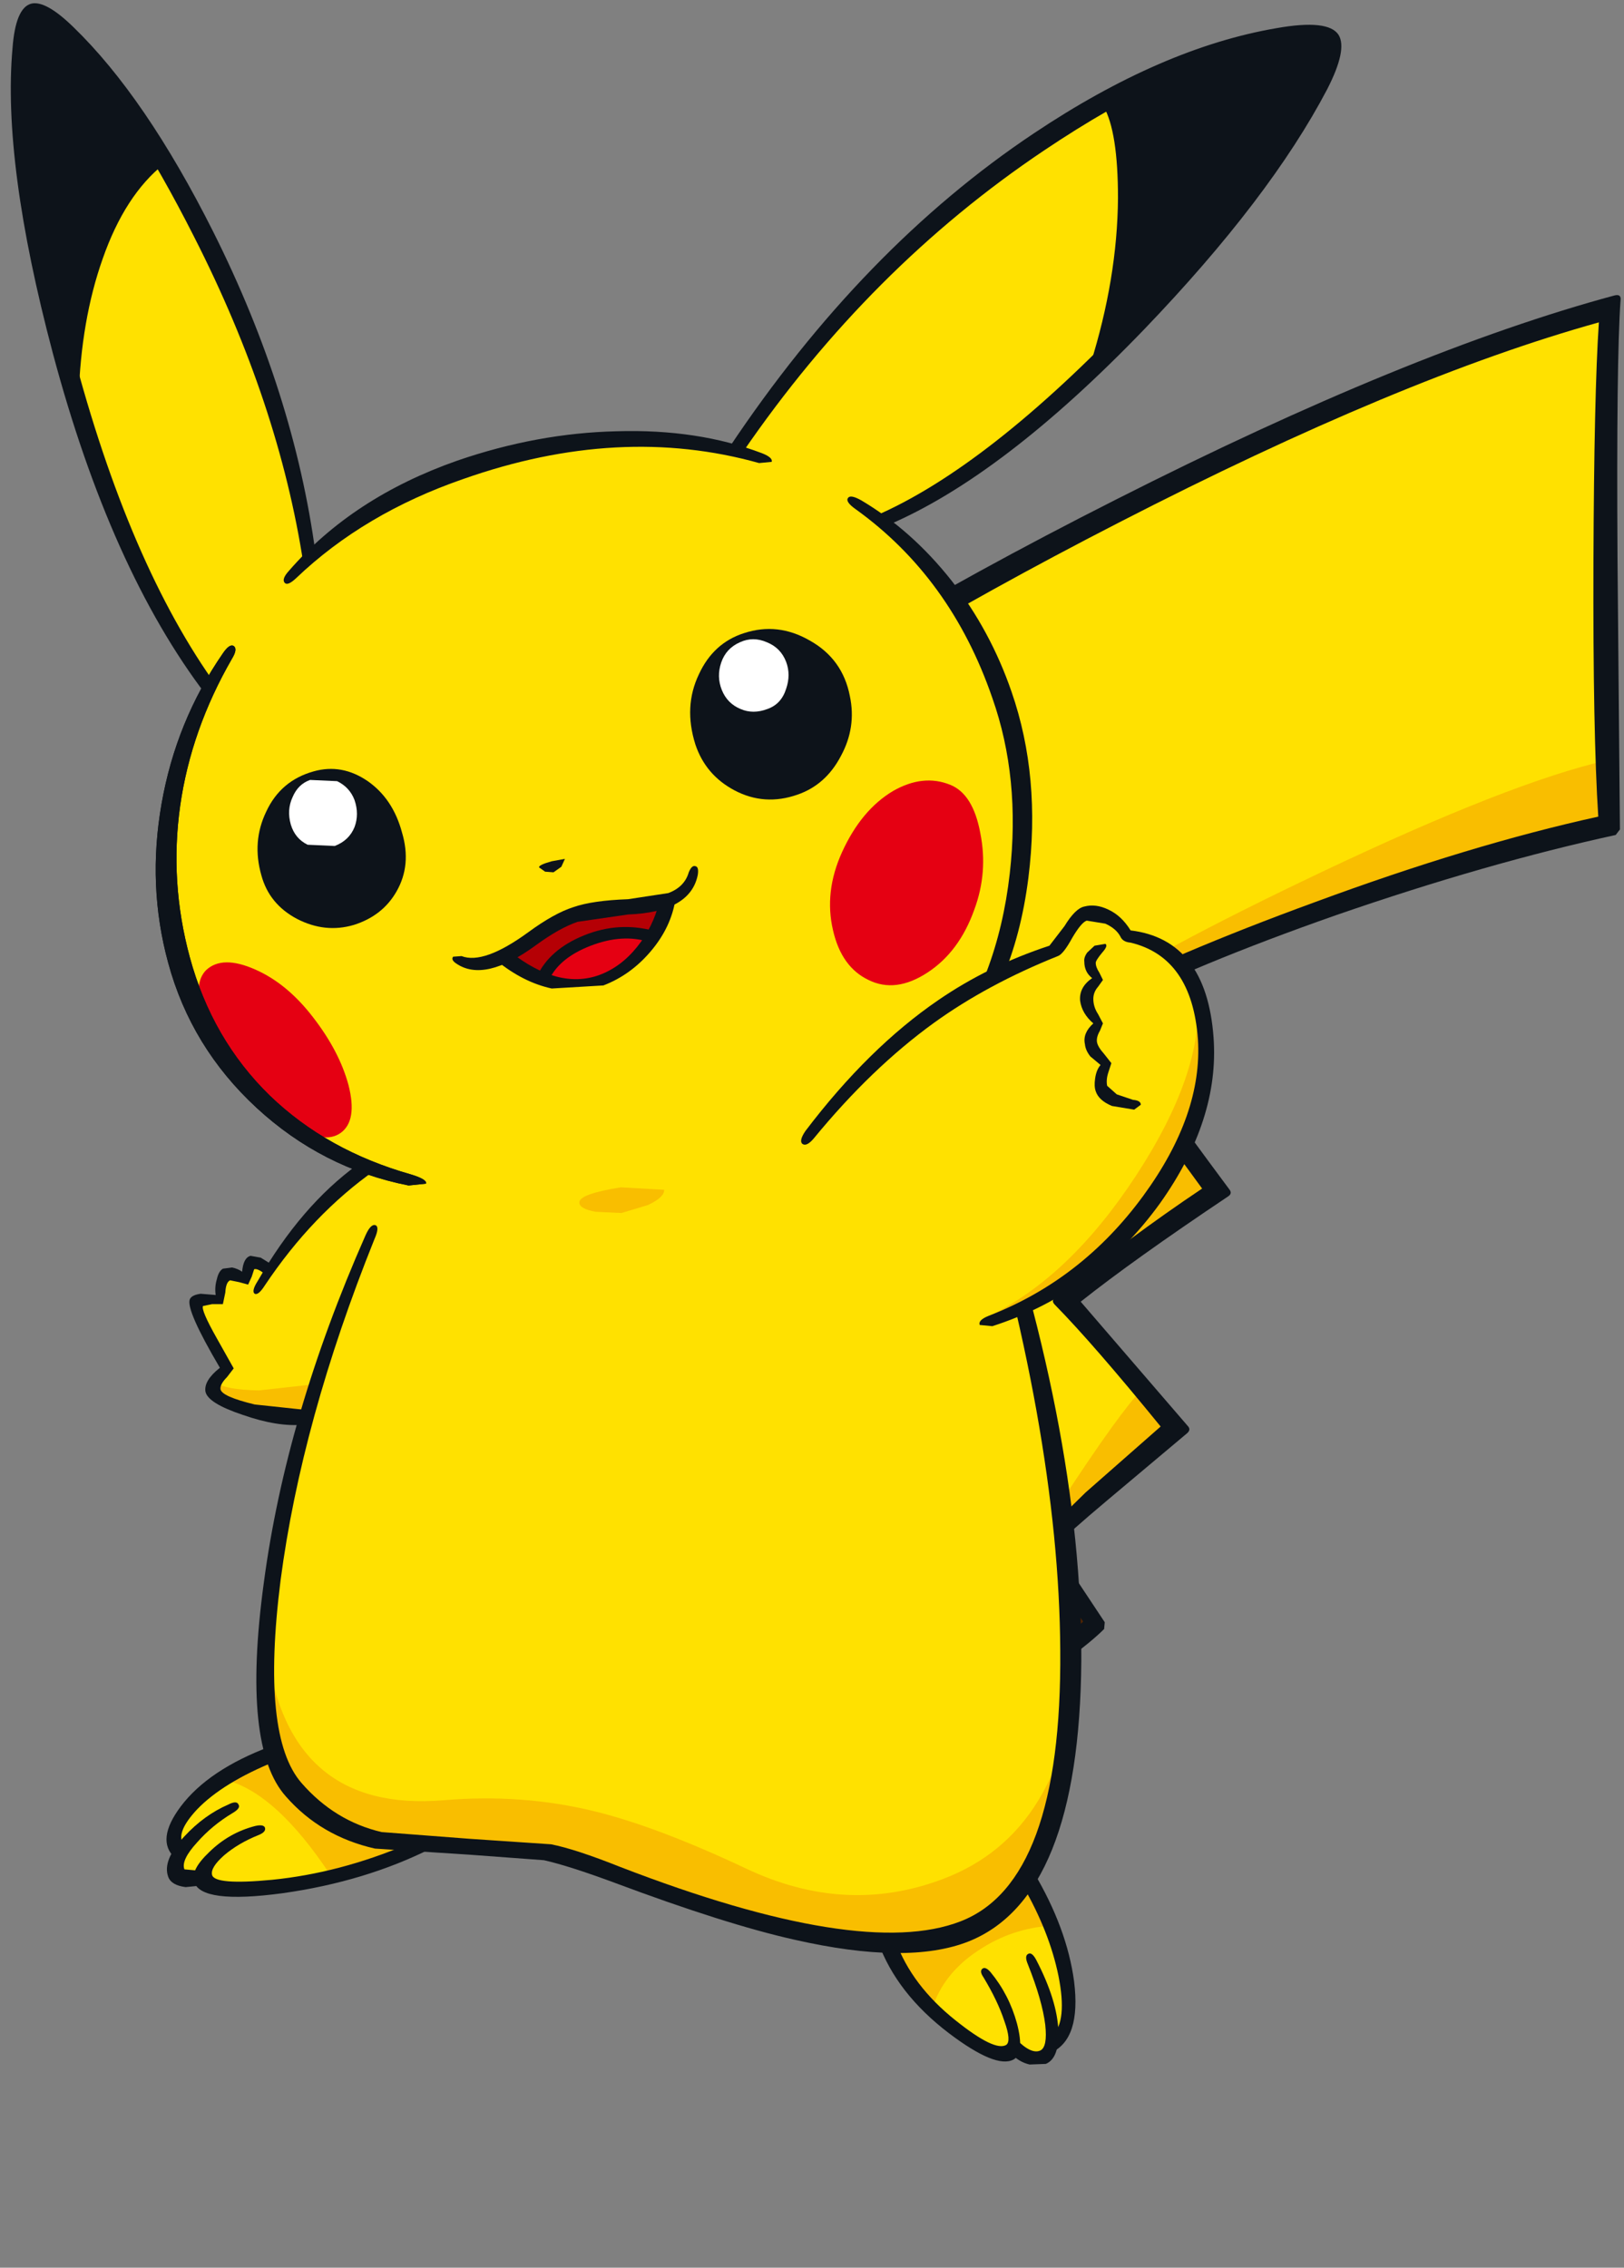 <svg width="53" height="74" viewBox="0 0 53 74" fill="none" xmlns="http://www.w3.org/2000/svg">
<rect x="0" y="0" width="53" height="74" fill="#808080" stroke="none"/>
<g id="PIKACHU 2">
<g id="Group">
<path id="Vector" d="M31.306 56.191C29.188 57.588 27.644 58.539 26.677 59.045C25.931 59.444 25.31 59.311 24.813 58.646C24.329 57.981 24.296 57.522 24.715 57.269C25.748 56.63 27.017 55.705 28.521 54.494C29.985 53.31 30.992 52.418 31.542 51.819C30.587 50.635 29.874 49.843 29.404 49.444L30.973 48.246L33.229 47.587L32.797 48.965C32.98 48.858 33.569 48.626 34.563 48.266L34.386 50.063L34.033 50.422L35.74 52.937C35.086 53.576 33.608 54.66 31.306 56.191Z" fill="#763A00"/>
<path id="Vector_2" d="M52.455 18.065C52.428 22.057 52.461 24.991 52.553 26.868C50.303 27.373 47.57 28.165 44.352 29.243C40.52 30.534 37.584 31.752 35.544 32.896L37.368 35.591L39.742 38.825C37.48 40.355 35.838 41.559 34.818 42.438L38.428 46.55L34.386 50.063L34.563 48.266C33.569 48.626 32.98 48.858 32.797 48.965L33.229 47.587L30.973 48.246L32.915 46.569C31.686 45.798 30.169 44.706 28.364 43.296L32.562 38.425L27.638 32.597L21.458 25.55C33.726 17.499 44.091 12.323 52.553 10.021C52.5 12.296 52.468 14.978 52.455 18.065Z" fill="#FFE100"/>
<path id="Vector_3" d="M30.973 48.186L33.19 47.308L33.425 47.328L33.464 47.508L33.052 48.626L34.445 47.987C34.668 47.907 34.779 47.967 34.779 48.166C34.766 48.699 34.674 49.331 34.504 50.063L34.112 50.362L34.308 48.586C33.981 48.665 33.497 48.845 32.856 49.124C32.608 49.218 32.516 49.145 32.582 48.905L32.915 47.887C31.856 48.22 31.051 48.486 30.502 48.685L30.973 48.186Z" fill="#763A00"/>
<path id="Vector_4" d="M31.444 56.111L26.637 58.886C27.684 58.207 29.162 57.082 31.071 55.512L35.093 51.999L35.779 52.937C34.798 53.855 33.353 54.913 31.444 56.111Z" fill="#542400"/>
<path id="Vector_5" d="M44.195 29.323C40.978 30.427 37.99 31.559 35.23 32.716C36.786 31.639 39.428 30.215 43.156 28.445C47.249 26.502 50.342 25.291 52.435 24.812L52.514 26.868C50.434 27.32 47.661 28.139 44.195 29.323Z" fill="#F9BE00"/>
<path id="Vector_6" d="M38.663 37.447L39.781 38.844L34.465 42.338C36.531 39.743 37.931 38.113 38.663 37.447Z" fill="#F9BE00"/>
<path id="Vector_7" d="M38.349 46.589L36.662 47.967L34.583 49.703L34.7 48.905C35.917 47.042 36.78 45.844 37.29 45.312L38.349 46.589Z" fill="#F9BE00"/>
<path id="Vector_8" d="M34.583 49.703L33.798 50.302L34.7 48.905L34.583 49.703Z" fill="#542400"/>
<path id="Vector_9" d="M52.886 9.821C52.795 11.098 52.762 13.9 52.788 18.225L52.867 27.067L52.729 27.247C49.917 27.859 46.877 28.731 43.607 29.862C40.533 30.94 37.996 31.991 35.995 33.016C36.832 34.307 38.205 36.236 40.115 38.805C40.193 38.898 40.18 38.978 40.076 39.044C38.009 40.428 36.407 41.572 35.269 42.477L38.761 46.53C38.84 46.609 38.833 46.689 38.742 46.769L36.152 48.945C35.25 49.703 34.674 50.216 34.426 50.482L36.054 52.937L36.034 53.157C35.524 53.676 34.386 54.514 32.621 55.672C30.751 56.883 28.828 58.021 26.853 59.085L26.5 59.125C26.461 59.045 26.533 58.952 26.716 58.846C31.437 55.865 34.315 53.889 35.348 52.917L33.759 50.542C33.706 50.462 33.713 50.389 33.778 50.322L35.426 48.705L37.878 46.55C36.414 44.753 35.263 43.429 34.426 42.577C34.334 42.484 34.341 42.404 34.445 42.338C36.028 41.047 37.623 39.862 39.232 38.785C37.571 36.522 36.211 34.58 35.151 32.956C35.073 32.849 35.093 32.77 35.21 32.716C37.277 31.652 39.84 30.561 42.901 29.443C46.288 28.192 49.375 27.26 52.16 26.648C52.043 24.838 51.99 22.064 52.003 18.324C52.017 14.665 52.075 12.063 52.18 10.52C47.877 11.717 42.659 13.893 36.525 17.047C30.796 19.988 25.997 22.876 22.125 25.71C23.904 27.653 27.507 31.871 32.935 38.365C33 38.445 33 38.519 32.935 38.585L30.796 41L28.834 43.276C31.163 45.059 32.608 46.13 33.17 46.49C33.288 46.569 33.294 46.663 33.19 46.769L29.972 49.484C30.587 50.109 31.228 50.881 31.895 51.799C31.96 51.879 31.96 51.952 31.895 52.019C31.424 52.591 30.417 53.463 28.874 54.634C27.357 55.778 26.029 56.676 24.891 57.329L24.577 57.368C24.525 57.302 24.571 57.215 24.715 57.109L28.364 54.334C29.776 53.203 30.705 52.378 31.149 51.859C30.404 50.874 29.737 50.123 29.148 49.604C29.057 49.51 29.063 49.424 29.168 49.344L32.405 46.649C31.136 45.798 29.672 44.746 28.011 43.495C27.919 43.416 27.913 43.336 27.991 43.256L32.111 38.445L26.559 31.878L21.144 25.73C21.066 25.637 21.072 25.55 21.164 25.471C25.087 22.516 30.169 19.462 36.407 16.308C42.816 13.061 48.243 10.839 52.69 9.641C52.847 9.601 52.912 9.661 52.886 9.821Z" fill="#0D131A"/>
<path id="Vector_10" d="M5.273 5.11C4.476 5.563 3.776 6.607 3.174 8.244C2.664 9.628 2.37 10.972 2.291 12.276C1.69 10.44 1.225 8.051 0.898 5.11C0.558 2.103 0.604 0.539 1.036 0.419C1.454 0.299 2.095 0.752 2.958 1.777C3.652 2.602 4.423 3.713 5.273 5.11Z" fill="#0D131A"/>
<path id="Vector_11" d="M36.172 3.234C36.603 3.939 36.78 5.243 36.701 7.146C36.623 8.823 36.401 10.28 36.034 11.518C35.066 12.569 33.916 13.607 32.582 14.632C31.078 15.803 29.796 16.581 28.736 16.967C29.953 17.965 30.927 19.116 31.66 20.42C32.144 21.272 32.569 22.317 32.935 23.554C33.562 25.564 33.602 27.706 33.052 29.982C32.569 31.978 31.803 33.515 30.757 34.593C28.351 36.882 25.238 38.286 21.419 38.805C18.149 39.257 15.004 39.024 11.983 38.106C10.688 37.667 9.498 36.875 8.412 35.731C7.196 34.466 6.346 32.989 5.862 31.299C5.391 29.676 5.293 28.006 5.568 26.289C5.777 24.932 6.202 23.634 6.843 22.396C6.032 21.465 5.123 19.848 4.116 17.546C3.279 15.59 2.684 13.94 2.331 12.595C2.396 10.639 2.775 8.936 3.468 7.485C3.992 6.394 4.567 5.622 5.195 5.17C6.228 6.674 7.255 8.756 8.275 11.418C9.347 14.199 9.955 16.461 10.099 18.205C11.97 16.461 14.33 15.277 17.181 14.652C19.784 14.079 22.066 14.093 24.028 14.691C25.362 12.536 27.409 10.2 30.169 7.685C32.667 5.423 34.668 3.939 36.172 3.234Z" fill="#FFE100"/>
<path id="Vector_12" d="M13.689 37.108C16.214 35.87 18.45 35.032 20.399 34.593C21.968 34.247 24.054 34.08 26.657 34.094C29.22 34.094 30.587 34.26 30.757 34.593C31.489 36.017 32.222 38.026 32.954 40.621C33.739 43.442 34.315 46.23 34.681 48.985C35.609 56.118 34.851 60.615 32.405 62.479C30.613 63.862 27.481 63.709 23.008 62.019C21.046 61.301 19.601 60.828 18.672 60.602C17.482 60.323 16.259 60.21 15.004 60.263C13.735 60.316 12.61 60.17 11.63 59.824C10.74 59.518 10.099 59.112 9.707 58.606C8.818 57.435 8.484 55.459 8.706 52.678C8.876 50.588 9.295 48.466 9.962 46.31L11.08 43.076L12.179 40.062C12.323 39.703 12.617 39.104 13.062 38.266L13.689 37.108Z" fill="#FFE100"/>
<path id="Vector_13" d="M13.689 37.108C14.108 36.962 14.435 37.361 14.67 38.306C14.919 39.304 14.873 40.342 14.533 41.419C14.167 42.564 13.467 43.682 12.434 44.773C11.414 45.864 10.59 46.377 9.962 46.31C9.269 46.323 8.589 46.217 7.922 45.991C7.333 45.778 7.026 45.578 7 45.392C7 45.112 7.144 44.866 7.431 44.653L6.725 43.336C6.49 42.857 6.385 42.577 6.411 42.497C6.477 42.391 6.732 42.358 7.176 42.398C7.163 41.612 7.451 41.38 8.039 41.699C8.066 41.074 8.321 40.987 8.805 41.44C9.197 40.801 9.72 40.155 10.374 39.503C10.936 38.931 11.473 38.465 11.983 38.106C12.401 37.693 12.97 37.361 13.689 37.108Z" fill="#FFE100"/>
<path id="Vector_14" d="M36.172 3.234C37.532 2.515 38.925 1.923 40.35 1.457C42.116 0.885 43.143 0.818 43.43 1.258C43.797 1.816 42.973 3.427 40.959 6.088C39.101 8.523 37.414 10.4 35.897 11.717C36.368 10.24 36.636 8.75 36.701 7.246C36.767 5.662 36.59 4.325 36.172 3.234Z" fill="#0D131A"/>
<path id="Vector_15" d="M6.627 58.486C7.32 57.901 8.066 57.482 8.863 57.229C9.596 58.999 11.172 60.003 13.591 60.243C12.44 60.828 11.074 61.248 9.491 61.501C7.896 61.74 6.96 61.673 6.686 61.301C6.15 61.434 5.836 61.361 5.744 61.081C5.666 60.855 5.718 60.602 5.901 60.323C5.522 59.817 5.764 59.205 6.627 58.486Z" fill="#FFE100"/>
<path id="Vector_16" d="M28.933 63.397C29.992 63.437 30.96 63.25 31.836 62.838C32.66 62.452 33.242 61.953 33.582 61.341C34.262 62.485 34.681 63.57 34.838 64.594C34.995 65.646 34.838 66.311 34.367 66.591C34.354 66.977 34.177 67.169 33.837 67.169C33.536 67.156 33.288 67.03 33.092 66.79C32.935 67.229 32.307 67.036 31.208 66.211C30.084 65.36 29.325 64.421 28.933 63.397Z" fill="#FFE100"/>
<path id="Vector_17" d="M16.436 31.219L17.77 30.341C18.032 30.141 18.424 29.962 18.947 29.802L20.046 29.602L21.713 29.423C21.674 29.809 21.53 30.195 21.282 30.581L19.124 30.7C18.378 30.98 17.914 31.399 17.731 31.958L16.436 31.219Z" fill="#B50005"/>
<path id="Vector_18" d="M17.711 31.938C17.973 31.419 18.45 31.013 19.143 30.72C19.902 30.401 20.628 30.361 21.321 30.601C20.248 32.038 19.045 32.483 17.711 31.938Z" fill="#E50012"/>
<path id="Vector_19" d="M7.039 45.112C7.248 45.272 7.719 45.358 8.451 45.372L10.256 45.172L9.982 46.27C9.262 46.297 8.55 46.184 7.843 45.931C7.098 45.665 6.83 45.392 7.039 45.112Z" fill="#F9BE00"/>
<path id="Vector_20" d="M18.908 39.244C18.895 39.057 19.346 38.891 20.262 38.745L21.674 38.825C21.687 38.984 21.511 39.151 21.144 39.324L20.281 39.583L19.438 39.543C19.084 39.477 18.908 39.377 18.908 39.244Z" fill="#F9BE00"/>
<path id="Vector_21" d="M8.706 53.835C9.177 57.389 11.1 59.025 14.474 58.746C16.174 58.599 17.816 58.719 19.398 59.105C20.759 59.438 22.4 60.057 24.322 60.962C26.494 61.999 28.638 62.119 30.757 61.321C33.464 60.309 34.942 57.874 35.191 54.015C35.165 57.036 34.772 59.252 34.014 60.662C32.797 62.964 30.541 63.809 27.245 63.197C26.147 62.998 24.08 62.385 21.046 61.361C18.561 60.522 16.933 60.15 16.161 60.243C13.729 60.536 11.845 60.183 10.511 59.185C9.033 58.08 8.432 56.297 8.706 53.835Z" fill="#F9BE00"/>
<path id="Vector_22" d="M7.294 58.067C7.359 57.974 7.634 57.834 8.118 57.648L9.001 57.329C9.262 58.1 9.91 58.786 10.943 59.385C11.885 59.93 12.761 60.203 13.572 60.203C12.748 60.655 11.826 60.995 10.806 61.221C9.589 59.371 8.419 58.32 7.294 58.067Z" fill="#F9BE00"/>
<path id="Vector_23" d="M30.424 65.533L29.619 64.534C29.358 64.135 29.175 63.756 29.07 63.397C30.979 63.596 32.47 62.918 33.543 61.361C33.974 62.039 34.236 62.532 34.328 62.838C33.451 62.891 32.647 63.164 31.915 63.656C31.169 64.149 30.672 64.774 30.424 65.533Z" fill="#F9BE00"/>
<path id="Vector_24" d="M10.237 25.171C10.851 24.998 11.44 25.105 12.002 25.491C12.552 25.876 12.924 26.435 13.12 27.167C13.33 27.872 13.271 28.511 12.944 29.084C12.643 29.616 12.179 29.982 11.551 30.181C10.923 30.368 10.302 30.301 9.687 29.982C9.086 29.662 8.7 29.19 8.53 28.564C8.321 27.833 8.373 27.141 8.687 26.488C9.001 25.81 9.517 25.371 10.237 25.171Z" fill="#0D131A"/>
<path id="Vector_25" d="M10.119 25.451L11.002 25.491C11.276 25.623 11.466 25.83 11.571 26.109C11.675 26.415 11.675 26.708 11.571 26.988C11.453 27.28 11.237 27.487 10.923 27.606L10.04 27.566C9.766 27.433 9.583 27.214 9.491 26.908C9.4 26.588 9.419 26.289 9.55 26.009C9.668 25.73 9.857 25.544 10.119 25.451Z" fill="white"/>
<path id="Vector_26" d="M24.283 20.66C25.016 20.42 25.728 20.5 26.422 20.899C27.141 21.299 27.579 21.904 27.736 22.716C27.88 23.395 27.782 24.047 27.442 24.672C27.115 25.297 26.644 25.717 26.029 25.93C25.31 26.183 24.623 26.136 23.969 25.79C23.341 25.457 22.916 24.958 22.694 24.293C22.433 23.468 22.472 22.703 22.812 21.997C23.126 21.319 23.616 20.873 24.283 20.66Z" fill="#0D131A"/>
<path id="Vector_27" d="M24.146 20.959C24.434 20.826 24.728 20.826 25.029 20.959C25.329 21.079 25.539 21.292 25.656 21.598C25.761 21.878 25.761 22.17 25.656 22.476C25.552 22.809 25.349 23.029 25.048 23.135C24.734 23.255 24.44 23.255 24.166 23.135C23.878 23.015 23.675 22.809 23.557 22.516C23.44 22.224 23.433 21.924 23.538 21.618C23.642 21.312 23.845 21.092 24.146 20.959Z" fill="white"/>
<path id="Vector_28" d="M17.593 28.305C17.58 28.252 17.718 28.185 18.005 28.105L18.437 28.026L18.319 28.285L18.064 28.465L17.79 28.445L17.593 28.305Z" fill="#0D131A"/>
<path id="Vector_29" d="M31.012 25.61C31.509 25.81 31.836 26.335 31.993 27.187C32.163 28.039 32.098 28.871 31.797 29.682C31.47 30.601 30.96 31.286 30.267 31.738C29.573 32.191 28.933 32.271 28.344 31.978C27.756 31.698 27.37 31.159 27.187 30.361C26.99 29.523 27.088 28.671 27.481 27.806C27.899 26.888 28.455 26.222 29.148 25.81C29.802 25.437 30.424 25.371 31.012 25.61Z" fill="#E50012"/>
<path id="Vector_30" d="M10.217 33.196C10.793 33.941 11.178 34.679 11.374 35.411C11.571 36.183 11.486 36.702 11.12 36.968C10.766 37.221 10.263 37.148 9.609 36.749C9.046 36.416 8.445 35.89 7.804 35.172C7.242 34.52 6.849 33.848 6.627 33.156C6.405 32.45 6.437 31.951 6.725 31.659C7.078 31.326 7.614 31.319 8.334 31.639C9.027 31.945 9.655 32.464 10.217 33.196Z" fill="#E50012"/>
<path id="Vector_31" d="M2.389 0.878C3.959 2.395 5.483 4.624 6.96 7.565C8.713 11.065 9.825 14.558 10.296 18.045L9.903 18.404C9.367 14.904 8.177 11.345 6.333 7.725C4.933 4.957 3.527 2.781 2.115 1.198C1.709 0.772 1.415 0.566 1.232 0.579C0.997 0.606 0.872 0.958 0.859 1.637C0.794 3.952 1.258 7.066 2.252 10.979C3.455 15.716 5.012 19.449 6.921 22.177L6.725 22.676C4.646 19.948 2.978 16.229 1.722 11.518C0.624 7.379 0.186 4.065 0.408 1.577C0.473 0.699 0.676 0.213 1.016 0.12C1.33 0.04 1.788 0.293 2.389 0.878Z" fill="#0D131A"/>
<path id="Vector_32" d="M2.566 12.975L2.154 11.957C2.272 10.347 2.586 8.929 3.096 7.705C3.593 6.494 4.247 5.569 5.058 4.93L5.352 5.35C4.502 6.028 3.835 7.06 3.351 8.444C2.88 9.774 2.618 11.285 2.566 12.975Z" fill="#0D131A"/>
<path id="Vector_33" d="M37.074 10.16C39.768 7.299 41.711 4.811 42.901 2.695C43.28 2.029 43.398 1.597 43.254 1.397L41.782 1.357C39.494 1.81 36.924 2.994 34.073 4.91C30.28 7.452 27.003 10.732 24.244 14.751L23.793 14.612C26.696 10.26 30.012 6.84 33.739 4.352C36.525 2.489 39.167 1.344 41.665 0.918C42.789 0.719 43.463 0.792 43.685 1.138C43.882 1.457 43.757 2.049 43.313 2.914C42.07 5.283 40.082 7.891 37.349 10.739C34.262 13.946 31.463 16.082 28.952 17.147L28.54 16.847C31.012 15.783 33.857 13.554 37.074 10.16Z" fill="#0D131A"/>
<path id="Vector_34" d="M36.309 11.278L35.583 11.897C36.172 10.021 36.472 8.211 36.486 6.467C36.486 5.017 36.329 4.019 36.015 3.473L36.407 3.194C36.747 3.793 36.943 4.757 36.996 6.088C37.048 7.738 36.819 9.468 36.309 11.278Z" fill="#0D131A"/>
<path id="Vector_35" d="M31.581 36.988C31.489 36.682 31.489 36.509 31.581 36.469C31.686 36.429 31.79 36.562 31.895 36.868C34.184 43.322 35.315 49.098 35.289 54.195C35.25 59.345 34.02 62.399 31.601 63.357C30.28 63.876 28.39 63.856 25.931 63.297C24.44 62.964 22.485 62.346 20.065 61.441C19.058 61.068 18.287 60.822 17.75 60.702L15.318 60.522L12.238 60.323C11.061 60.057 10.093 59.491 9.334 58.626C8.366 57.548 8.124 55.226 8.608 51.66C9.092 48.013 10.197 44.234 11.924 40.322C12.041 40.056 12.153 39.942 12.257 39.982C12.349 40.022 12.336 40.175 12.218 40.441C10.636 44.38 9.615 48.087 9.158 51.56C8.726 54.967 8.955 57.175 9.844 58.187C10.564 59.012 11.433 59.544 12.454 59.784L15.318 60.003L17.986 60.183C18.522 60.289 19.274 60.536 20.242 60.922C25.486 62.944 29.188 63.536 31.346 62.698C33.556 61.846 34.642 58.899 34.602 53.855C34.576 49.065 33.569 43.442 31.581 36.988Z" fill="#0D131A"/>
<path id="Vector_36" d="M11.669 38.006L12.238 38.186C10.877 39.144 9.681 40.395 8.648 41.938C8.504 42.165 8.393 42.258 8.314 42.218C8.236 42.165 8.268 42.025 8.412 41.799C9.354 40.162 10.439 38.898 11.669 38.006Z" fill="#0D131A"/>
<path id="Vector_37" d="M14.886 31.439C14.768 31.359 14.736 31.286 14.788 31.219L15.063 31.199C15.547 31.386 16.273 31.126 17.24 30.421C17.803 30.008 18.293 29.735 18.712 29.602C19.13 29.456 19.725 29.37 20.497 29.343L21.811 29.143C22.164 29.01 22.387 28.784 22.478 28.465C22.544 28.305 22.616 28.238 22.694 28.265C22.773 28.278 22.799 28.372 22.773 28.544C22.616 29.356 21.857 29.789 20.497 29.842L18.849 30.081C18.457 30.215 18.005 30.468 17.495 30.84C16.371 31.665 15.501 31.865 14.886 31.439Z" fill="#0D131A"/>
<path id="Vector_38" d="M16.652 31.06C17.698 31.885 18.666 32.138 19.555 31.818C20.026 31.645 20.438 31.339 20.791 30.9C21.144 30.461 21.386 29.968 21.517 29.423L22.047 29.323C21.955 29.948 21.68 30.527 21.223 31.06C20.791 31.565 20.281 31.931 19.692 32.157L18.005 32.257C17.391 32.124 16.796 31.825 16.22 31.359L16.652 31.06Z" fill="#0D131A"/>
<path id="Vector_39" d="M5.901 58.945C6.503 58.147 7.477 57.495 8.824 56.989L9.001 57.468C7.85 57.934 6.993 58.46 6.431 59.045C5.947 59.564 5.803 59.95 5.999 60.203L5.705 60.622C5.286 60.236 5.352 59.677 5.901 58.945Z" fill="#0D131A"/>
<path id="Vector_40" d="M7.451 58.886C7.634 58.792 7.745 58.792 7.784 58.886C7.837 58.965 7.771 59.059 7.588 59.165C7.144 59.431 6.758 59.751 6.431 60.123C6.078 60.509 5.94 60.802 6.019 61.001L6.686 61.061L6.862 61.501L6.058 61.58C5.744 61.54 5.554 61.427 5.489 61.241C5.358 60.882 5.535 60.443 6.019 59.923C6.45 59.458 6.928 59.112 7.451 58.886Z" fill="#0D131A"/>
<path id="Vector_41" d="M13.297 60.183L14.101 60.303C12.65 61.035 11.021 61.527 9.217 61.78C7.438 62.019 6.477 61.893 6.333 61.401C6.254 61.148 6.418 60.828 6.823 60.443C7.255 60.017 7.758 59.731 8.334 59.584C8.517 59.544 8.621 59.564 8.648 59.644C8.674 59.737 8.602 59.817 8.432 59.884C8 60.057 7.627 60.276 7.314 60.542C7.013 60.809 6.882 61.021 6.921 61.181C6.974 61.407 7.627 61.461 8.883 61.341C10.348 61.194 11.819 60.809 13.297 60.183Z" fill="#0D131A"/>
<path id="Vector_42" d="M28.658 63.377L29.227 63.337C29.58 64.308 30.234 65.173 31.189 65.932C32.039 66.611 32.588 66.877 32.837 66.73C32.954 66.65 32.935 66.391 32.778 65.952C32.634 65.513 32.405 65.034 32.091 64.515C32 64.382 31.993 64.288 32.072 64.235C32.137 64.195 32.222 64.235 32.327 64.355C32.732 64.847 33.02 65.406 33.19 66.032C33.36 66.684 33.321 67.076 33.072 67.209C32.693 67.409 31.993 67.123 30.973 66.351C29.835 65.486 29.063 64.495 28.658 63.377Z" fill="#0D131A"/>
<path id="Vector_43" d="M33.543 64.095C33.464 63.909 33.471 63.796 33.562 63.756C33.641 63.716 33.726 63.783 33.818 63.956C34.275 64.834 34.517 65.612 34.543 66.291C34.556 66.877 34.419 67.229 34.131 67.349L33.602 67.369C33.366 67.316 33.157 67.189 32.974 66.99L33.17 66.551C33.497 66.883 33.759 67.003 33.955 66.91C34.112 66.83 34.164 66.551 34.112 66.072C34.046 65.539 33.857 64.881 33.543 64.095Z" fill="#0D131A"/>
<path id="Vector_44" d="M33.386 61.54L33.739 61.101C34.458 62.312 34.897 63.497 35.053 64.654C35.21 65.918 34.955 66.697 34.288 66.99L34.347 66.431C34.674 66.112 34.74 65.459 34.543 64.475C34.347 63.517 33.961 62.538 33.386 61.54Z" fill="#0D131A"/>
<path id="Vector_45" d="M21.36 30.381L21.183 30.74C20.608 30.554 19.974 30.594 19.281 30.86C18.587 31.126 18.13 31.505 17.907 31.998L17.515 31.878C17.79 31.279 18.306 30.827 19.065 30.521C19.823 30.215 20.588 30.168 21.36 30.381Z" fill="#0D131A"/>
<path id="Vector_46" d="M7.274 21.319C7.418 21.106 7.536 21.026 7.627 21.079C7.719 21.146 7.699 21.285 7.569 21.498C6.679 23.042 6.117 24.639 5.881 26.289C5.646 27.952 5.751 29.602 6.195 31.239C6.679 33.023 7.549 34.526 8.805 35.751C10.047 36.948 11.584 37.806 13.415 38.325C13.768 38.432 13.931 38.532 13.905 38.625L13.336 38.685C11.453 38.312 9.799 37.467 8.373 36.15C6.947 34.832 5.986 33.255 5.489 31.419C5.031 29.742 4.959 28.012 5.273 26.229C5.587 24.433 6.254 22.796 7.274 21.319Z" fill="#0D131A"/>
<path id="Vector_47" d="M20.124 14.073C21.89 14.019 23.472 14.259 24.872 14.791C25.107 14.884 25.212 14.978 25.186 15.071L24.774 15.111C21.739 14.259 18.522 14.432 15.121 15.63C12.964 16.375 11.146 17.453 9.668 18.863C9.485 19.036 9.36 19.09 9.295 19.023C9.217 18.943 9.262 18.81 9.432 18.624C10.819 17.027 12.65 15.829 14.925 15.031C16.665 14.432 18.398 14.113 20.124 14.073Z" fill="#0D131A"/>
<path id="Vector_48" d="M33.013 22.576C33.654 24.426 33.837 26.449 33.562 28.644C33.249 31.133 32.385 33.129 30.973 34.633C30.803 34.819 30.685 34.879 30.62 34.812C30.541 34.746 30.574 34.613 30.718 34.413C31.947 32.776 32.693 30.807 32.954 28.505C33.19 26.429 33 24.519 32.385 22.776C31.483 20.154 29.992 18.098 27.913 16.608C27.69 16.448 27.612 16.328 27.677 16.248C27.729 16.169 27.873 16.195 28.109 16.328C29.207 16.98 30.188 17.852 31.051 18.943C31.901 20.034 32.555 21.245 33.013 22.576Z" fill="#0D131A"/>
<path id="Vector_49" d="M8.863 41.26L8.628 41.559C8.471 41.44 8.36 41.393 8.294 41.419L8.216 41.659L8.098 41.919L7.804 41.839L7.51 41.779C7.418 41.819 7.366 41.952 7.353 42.178L7.274 42.557H6.921L6.627 42.617C6.575 42.697 6.725 43.05 7.078 43.675L7.627 44.653L7.412 44.933C7.255 45.092 7.183 45.225 7.196 45.332C7.222 45.492 7.595 45.658 8.314 45.831L10.001 46.011L9.903 46.49C9.341 46.543 8.68 46.436 7.922 46.17C7.163 45.917 6.758 45.665 6.705 45.412C6.666 45.172 6.823 44.913 7.176 44.633C6.431 43.369 6.104 42.624 6.195 42.398C6.235 42.304 6.352 42.245 6.548 42.218L7.039 42.258C7.013 42.085 7.026 41.912 7.078 41.739C7.117 41.566 7.183 41.453 7.274 41.4L7.569 41.36C7.699 41.386 7.811 41.433 7.902 41.499C7.928 41.193 8.02 41.02 8.177 40.98L8.51 41.04L8.863 41.26Z" fill="#0D131A"/>
<path id="Vector_50" d="M37.27 39.463C35.897 41.233 34.216 42.471 32.228 43.176C30.855 43.655 29.318 43.076 27.618 41.44C25.905 39.789 25.46 38.379 26.284 37.208C27.121 36.023 28.259 34.852 29.698 33.694C31.372 32.337 32.948 31.452 34.426 31.04C34.962 30.175 35.309 29.722 35.465 29.682L36.034 29.802C36.309 29.935 36.551 30.168 36.76 30.501C37.453 30.594 38.035 30.92 38.506 31.479C39.003 32.051 39.271 32.756 39.311 33.595C39.389 35.644 38.709 37.6 37.27 39.463Z" fill="#FFE100"/>
<path id="Vector_51" d="M39.095 32.557C39.827 34.566 39.317 36.769 37.565 39.164C35.917 41.44 34.131 42.71 32.209 42.977C33.987 42.138 35.609 40.601 37.074 38.365C38.526 36.143 39.199 34.207 39.095 32.557Z" fill="#F9BE00"/>
<path id="Vector_52" d="M36.172 29.682C36.459 29.815 36.701 30.042 36.898 30.361C38.545 30.561 39.448 31.725 39.605 33.854C39.736 35.637 39.154 37.441 37.859 39.264C36.446 41.22 34.622 42.557 32.385 43.276L31.973 43.236C31.934 43.13 32.032 43.03 32.268 42.937C34.295 42.151 35.975 40.847 37.309 39.024C38.604 37.254 39.199 35.551 39.095 33.914C38.964 32.131 38.232 31.08 36.898 30.76C36.727 30.747 36.616 30.68 36.564 30.561C36.472 30.388 36.309 30.248 36.074 30.141L35.465 30.042C35.348 30.081 35.191 30.268 34.995 30.601C34.798 30.96 34.642 31.159 34.524 31.199C32.994 31.811 31.646 32.537 30.483 33.375C29.122 34.36 27.814 35.617 26.559 37.148C26.402 37.334 26.278 37.394 26.186 37.327C26.108 37.261 26.14 37.121 26.284 36.908C27.657 35.098 29.103 33.675 30.62 32.637C31.705 31.891 32.915 31.299 34.249 30.86L34.74 30.221C34.975 29.835 35.191 29.622 35.387 29.582C35.636 29.516 35.897 29.549 36.172 29.682Z" fill="#0D131A"/>
<path id="Vector_53" d="M35.721 30.86L36.074 30.8C36.139 30.84 36.106 30.933 35.975 31.08C35.832 31.253 35.76 31.366 35.76 31.419C35.76 31.512 35.799 31.619 35.877 31.738L35.995 31.978L35.838 32.197C35.733 32.317 35.681 32.45 35.681 32.597C35.681 32.77 35.733 32.936 35.838 33.096L35.995 33.395L35.897 33.635C35.819 33.768 35.786 33.888 35.799 33.994C35.812 34.1 35.891 34.233 36.034 34.393L36.27 34.693L36.172 34.992C36.119 35.152 36.106 35.298 36.132 35.431L36.446 35.711L36.976 35.89C37.146 35.904 37.231 35.957 37.231 36.05L37.015 36.21L36.289 36.09C36.002 35.97 35.825 35.81 35.76 35.611C35.721 35.504 35.714 35.365 35.74 35.192C35.766 35.005 35.825 34.859 35.917 34.752L35.583 34.473C35.478 34.34 35.42 34.207 35.407 34.074C35.354 33.834 35.446 33.608 35.681 33.395C35.433 33.182 35.289 32.936 35.25 32.657C35.224 32.364 35.354 32.118 35.642 31.918C35.472 31.785 35.387 31.605 35.387 31.379C35.374 31.286 35.407 31.186 35.485 31.08L35.721 30.86Z" fill="#0D131A"/>
<path id="Vector_54" d="M7.274 21.319C7.418 21.106 7.536 21.026 7.627 21.079C7.719 21.146 7.699 21.285 7.569 21.498C6.679 23.042 6.117 24.639 5.881 26.289C5.646 27.952 5.751 29.602 6.195 31.239C6.679 33.023 7.549 34.526 8.805 35.751C10.047 36.948 11.584 37.806 13.415 38.325C13.768 38.432 13.931 38.532 13.905 38.625L13.336 38.685C11.453 38.312 9.799 37.467 8.373 36.15C6.947 34.832 5.986 33.255 5.489 31.419C5.031 29.742 4.959 28.012 5.273 26.229C5.587 24.433 6.254 22.796 7.274 21.319Z" fill="#0D131A"/>
</g>
</g>
</svg>
